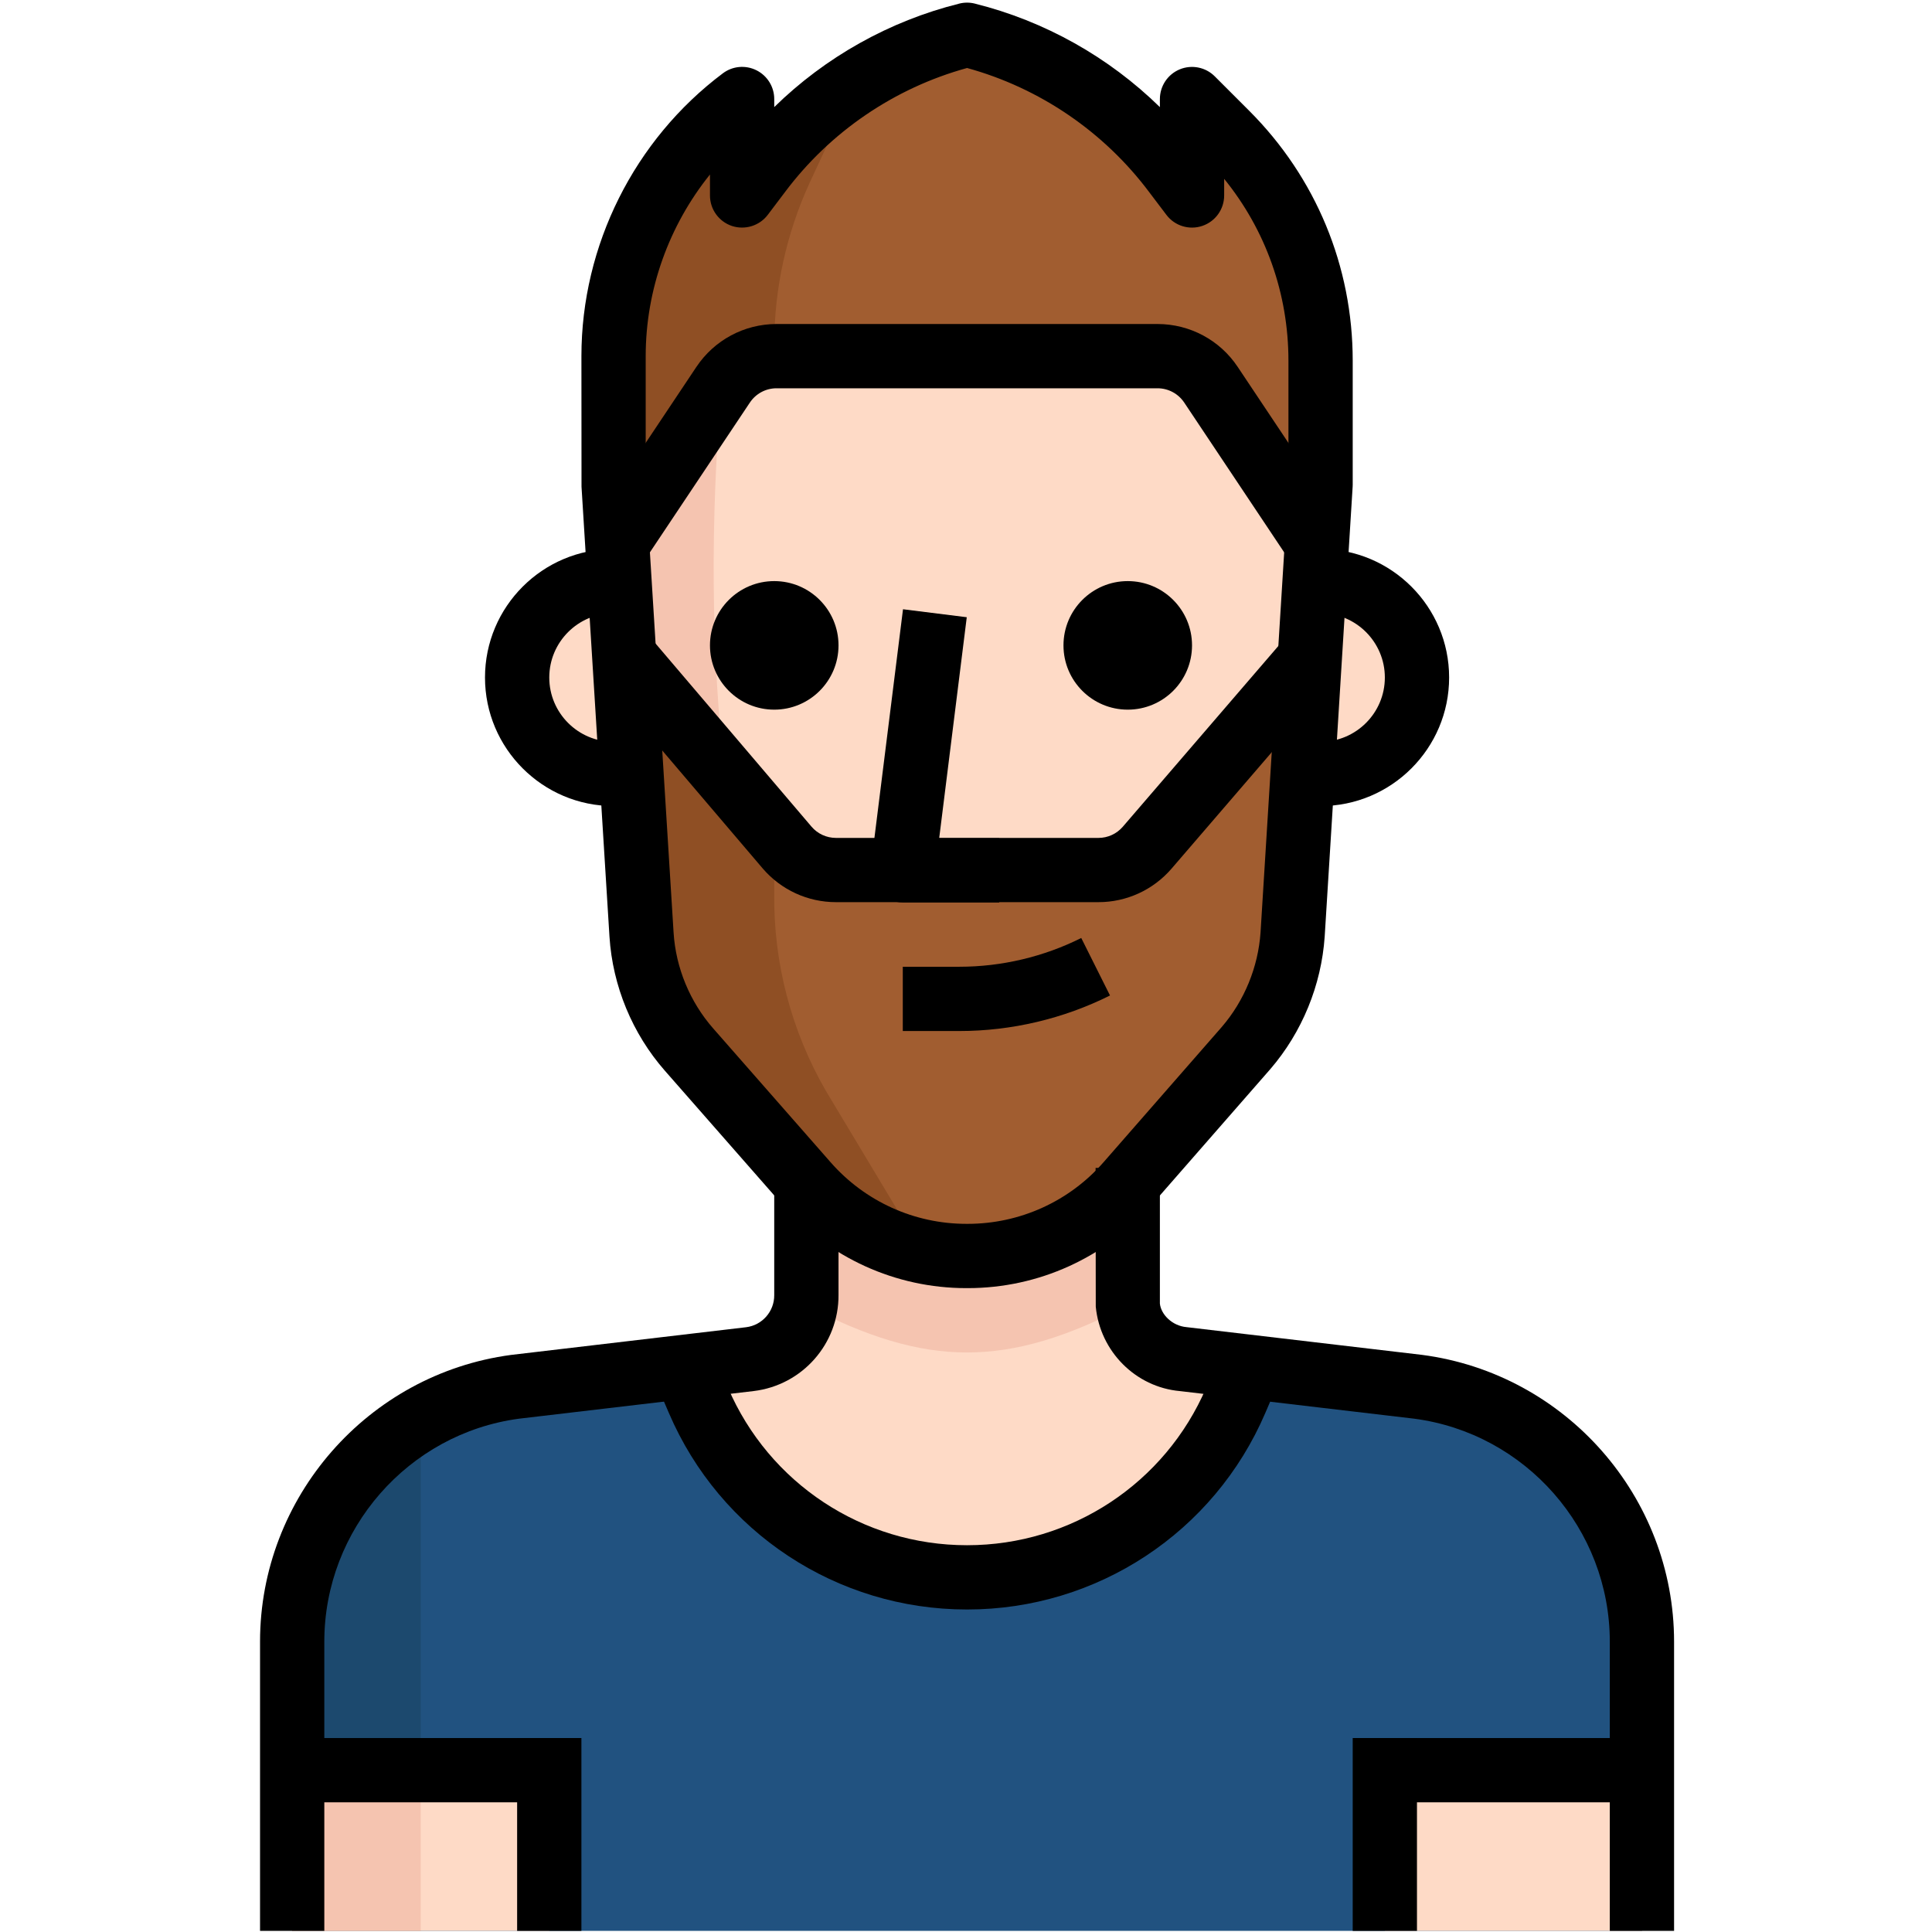 <svg width="513" height="513" viewBox="0 0 513 513" fill="none" xmlns="http://www.w3.org/2000/svg">
<g clip-path="url(#clip0)">
<path d="M256.779 418.832C287.823 418.849 315.889 400.349 328.118 371.813L331.958 363.28L314.465 361.232C305.846 360.191 299.387 352.844 299.446 344.165V307.899H214.113V343.91C214.173 352.588 207.713 359.936 199.094 360.977L182.027 363.025L185.867 371.558C197.959 400.059 225.829 418.636 256.779 418.832Z" fill="#FEDAC6"/>
<path d="M376.761 368.23L331.961 362.939L328.121 371.472C311.182 410.87 265.512 429.081 226.114 412.142C207.853 404.291 193.303 389.733 185.444 371.472L181.604 362.939L136.804 368.23C102.9 372.761 77.582 401.689 77.582 435.899V512.699H435.982V435.899C435.982 401.689 410.672 372.761 376.761 368.23Z" fill="#215280"/>
<path d="M77.582 435.899V512.699H111.715V376.848C90.612 389.034 77.608 411.536 77.582 435.899Z" fill="#1C496E"/>
<path d="M145.849 470.032H77.582V512.699H145.849V470.032Z" fill="#FEDAC6"/>
<path d="M111.715 470.032H77.582V512.699H111.715V470.032Z" fill="#F5C4B0"/>
<path d="M299.45 346.64V307.899H214.117V346.64C246.116 363.28 267.45 363.28 299.45 346.64Z" fill="#F5C4B0"/>
<path d="M435.978 470.032H367.711V512.699H435.978V470.032Z" fill="#FEDAC6"/>
<path d="M350.646 154.299H342.113V205.499H350.646C364.786 205.499 376.246 194.039 376.246 179.899C376.246 165.759 364.785 154.299 350.646 154.299Z" fill="#FEDAC6"/>
<path d="M137.312 179.899C137.312 194.039 148.772 205.499 162.912 205.499H171.445V154.299H162.912C148.773 154.299 137.312 165.759 137.312 179.899Z" fill="#FEDAC6"/>
<path d="M350.648 145.766L321.549 102.161C318.392 97.425 313.075 94.575 307.384 94.566H206.178C200.486 94.575 195.17 97.425 192.013 102.161L162.914 145.766L170.338 248.166C171.055 259.464 175.492 270.208 182.967 278.715L214.114 314.214C224.875 326.519 240.44 333.559 256.781 333.499C273.122 333.559 288.687 326.519 299.448 314.214L330.851 278.289C338.121 269.85 342.456 259.277 343.224 248.166L350.648 145.766Z" fill="#FEDAC6"/>
<path d="M191.586 103.099L162.914 145.766L170.338 248.166C171.055 259.464 175.492 270.208 182.967 278.715L214.114 314.214C217.135 317.431 220.514 320.29 224.183 322.747C186.722 245.435 187.064 154.726 191.586 103.099Z" fill="#F5C4B0"/>
<path d="M325.645 35.43L316.514 26.299V51.899L311.991 45.926C298.364 27.707 278.865 14.745 256.781 9.232C234.705 14.745 215.198 27.698 201.57 45.925L197.047 51.898V26.299C175.56 42.418 162.914 67.703 162.914 94.566V145.766L192.013 102.161C195.17 97.425 200.487 94.575 206.178 94.566H307.383C313.075 94.575 318.391 97.425 321.548 102.161L350.647 145.766V95.76C350.648 73.13 341.654 51.43 325.645 35.43Z" fill="#A15D30"/>
<path d="M214.967 48.571L227.255 22.118C217.356 28.45 208.686 36.514 201.655 45.926L197.047 51.899V26.299C175.56 42.418 162.914 67.703 162.914 94.566V145.766L192.013 102.161C195.051 97.596 200.103 94.771 205.581 94.566V91.409C205.606 76.62 208.806 62.011 214.967 48.571Z" fill="#8F4F24"/>
<path d="M304.568 225.211C301.325 228.949 296.632 231.099 291.683 231.099H221.966C216.974 231.099 212.238 228.914 208.995 225.126L164.707 170.854L170.339 247.654C171.056 258.952 175.493 269.696 182.968 278.203L214.115 314.214C234.561 337.775 270.239 340.3 293.808 319.855C295.822 318.106 297.708 316.22 299.449 314.214L330.852 278.289C338.122 269.85 342.457 259.277 343.225 248.166L348.857 171.366L304.568 225.211Z" fill="#A15D30"/>
<path d="M205.582 237.328V220.859L164.707 170.854L170.339 247.654C171.056 258.952 175.493 269.696 182.968 278.203L214.115 314.214C222.145 323.37 232.922 329.685 244.835 332.219L219.235 289.552C210.096 273.68 205.377 255.649 205.582 237.328Z" fill="#8F4F24"/>
<path d="M350.65 214.032H342.117V196.965H350.65C360.062 196.965 367.717 189.311 367.717 179.898C367.717 170.485 360.063 162.831 350.65 162.831H342.117V145.764H350.65C369.475 145.764 384.783 161.073 384.783 179.897C384.783 198.721 369.474 214.032 350.65 214.032Z" fill="black"/>
<path d="M171.447 214.032H162.914C144.089 214.032 128.781 198.723 128.781 179.899C128.781 161.075 144.09 145.766 162.914 145.766H171.447V162.833H162.914C153.502 162.833 145.847 170.487 145.847 179.9C145.847 189.313 153.501 196.967 162.914 196.967H171.447V214.032Z" fill="black"/>
<path d="M205.583 188.433C215.008 188.433 222.65 180.792 222.65 171.366C222.65 161.94 215.008 154.299 205.583 154.299C196.157 154.299 188.516 161.94 188.516 171.366C188.516 180.792 196.157 188.433 205.583 188.433Z" fill="black"/>
<path d="M299.45 188.433C308.876 188.433 316.517 180.792 316.517 171.366C316.517 161.94 308.876 154.299 299.45 154.299C290.024 154.299 282.383 161.94 282.383 171.366C282.383 180.792 290.024 188.433 299.45 188.433Z" fill="black"/>
<path d="M291.691 239.547H221.965C214.473 239.547 207.382 236.279 202.509 230.587L158.895 179.378L171.883 168.31L215.488 219.51C217.101 221.396 219.465 222.488 221.965 222.488H291.682C294.148 222.488 296.495 221.413 298.116 219.544L340.766 169.982L353.703 181.118L311.036 230.697C306.163 236.321 299.115 239.547 291.691 239.547Z" fill="black"/>
<path d="M254.785 273.766C254.768 273.766 254.742 273.766 254.725 273.766H239.715V256.699H254.734C254.751 256.699 254.768 256.699 254.777 256.699C265.939 256.699 277.117 254.062 287.101 249.062L294.738 264.328C282.391 270.506 268.575 273.766 254.785 273.766Z" fill="black"/>
<path d="M265.314 239.632H239.714C237.265 239.632 234.935 238.582 233.314 236.748C231.693 234.914 230.942 232.473 231.24 230.041L239.773 161.774L256.703 163.89L249.381 222.565H265.313V239.632H265.314Z" fill="black"/>
<path d="M343.546 150.502L314.447 106.897C312.86 104.525 310.214 103.1 307.364 103.1H206.176C203.343 103.1 200.689 104.525 199.11 106.897L170.003 150.502L155.812 141.03L184.911 97.425C189.656 90.317 197.592 86.05 206.15 86.033H307.381C315.957 86.05 323.91 90.308 328.646 97.425L357.745 141.022L343.546 150.502Z" fill="black"/>
<path d="M256.988 342.032C256.834 342.032 256.672 342.032 256.527 342.032C237.848 342.032 220.038 333.951 207.699 319.828L176.569 284.338C167.899 274.473 162.668 261.81 161.832 248.703L154.408 129.228L154.383 94.567C154.383 65.177 168.42 37.111 191.93 19.474C194.507 17.527 197.963 17.212 200.864 18.663C203.757 20.113 205.583 23.066 205.583 26.299V28.433C219.151 15.155 236.149 5.588 254.718 0.955C256.075 0.614 257.491 0.614 258.848 0.955C277.417 5.589 294.406 15.155 307.983 28.442V26.299C307.983 22.852 310.057 19.738 313.248 18.415C316.439 17.101 320.109 17.826 322.549 20.267L331.68 29.398C349.412 47.121 359.174 70.691 359.183 95.761V128.699C359.183 128.878 359.174 129.057 359.166 129.228L351.742 248.695C350.855 261.614 345.735 274.082 337.321 283.861L305.876 319.838C293.536 333.951 275.727 342.032 256.988 342.032ZM256.757 324.966C256.808 324.966 256.868 324.966 256.928 324.966C270.803 324.966 283.927 319.01 293.024 308.599L324.427 272.674C330.409 265.728 334.078 256.793 334.71 247.577L342.117 128.435V95.76C342.108 77.977 336.101 61.106 325.05 47.487V51.9C325.05 55.569 322.712 58.821 319.23 59.989C315.765 61.158 311.925 59.98 309.715 57.054L305.192 51.081C293.178 35.013 276.06 23.355 256.783 18.056C237.515 23.355 220.397 35.004 208.408 51.038L203.86 57.053C201.65 59.971 197.801 61.141 194.337 59.998C190.864 58.828 188.517 55.569 188.517 51.9V46.336C177.628 59.87 171.45 76.927 171.45 94.566V128.699L178.857 247.637C179.446 256.99 183.192 266.035 189.379 273.083L220.526 308.59C229.64 319.009 242.772 324.965 256.588 324.965C256.638 324.966 256.698 324.966 256.757 324.966Z" fill="black"/>
<path d="M86.113 512.699H69.047V435.899C69.047 397.584 97.685 364.859 135.675 359.773L198.096 352.417C202.38 351.896 205.614 348.236 205.58 343.884V316.432H222.647V343.824C222.741 356.795 213.056 367.803 200.119 369.364L137.8 376.703C108.386 380.645 86.114 406.092 86.114 435.899V512.699H86.113Z" fill="black"/>
<path d="M444.514 512.699H427.447V435.899C427.438 406.024 405.098 380.577 375.479 376.695L313.297 369.373C301.589 368.332 292.1 358.886 290.957 346.947L290.914 310.117H307.981V346.136C308.297 349.089 311.292 352.058 315.055 352.391L377.587 359.755C415.782 364.756 444.505 397.481 444.514 435.898V512.699Z" fill="black"/>
<path d="M256.826 427.366C256.792 427.366 256.758 427.366 256.732 427.366C222.24 427.366 191.187 406.886 177.602 375.176L172.141 362.47L187.825 355.737L193.286 368.452C204.183 393.873 229.092 410.299 256.74 410.299C256.766 410.299 256.791 410.299 256.817 410.299C284.474 410.299 309.382 393.872 320.288 368.452L325.749 355.737L341.433 362.47L335.972 375.185C322.379 406.886 291.309 427.366 256.826 427.366Z" fill="black"/>
<path d="M154.38 461.499H137.312V512.699H154.38V461.499Z" fill="black"/>
<path d="M145.849 461.499H77.582V478.566H145.849V461.499Z" fill="black"/>
<path d="M376.247 461.499H359.18V512.699H376.247V461.499Z" fill="black"/>
<path d="M435.982 461.499H367.715V478.566H435.982V461.499Z" fill="black"/>
</g>
<defs>
<clipPath id="clip0">
<rect width="512" height="512" fill="white" transform="translate(0.781 0.699)"/>
</clipPath>
</defs>
</svg>
